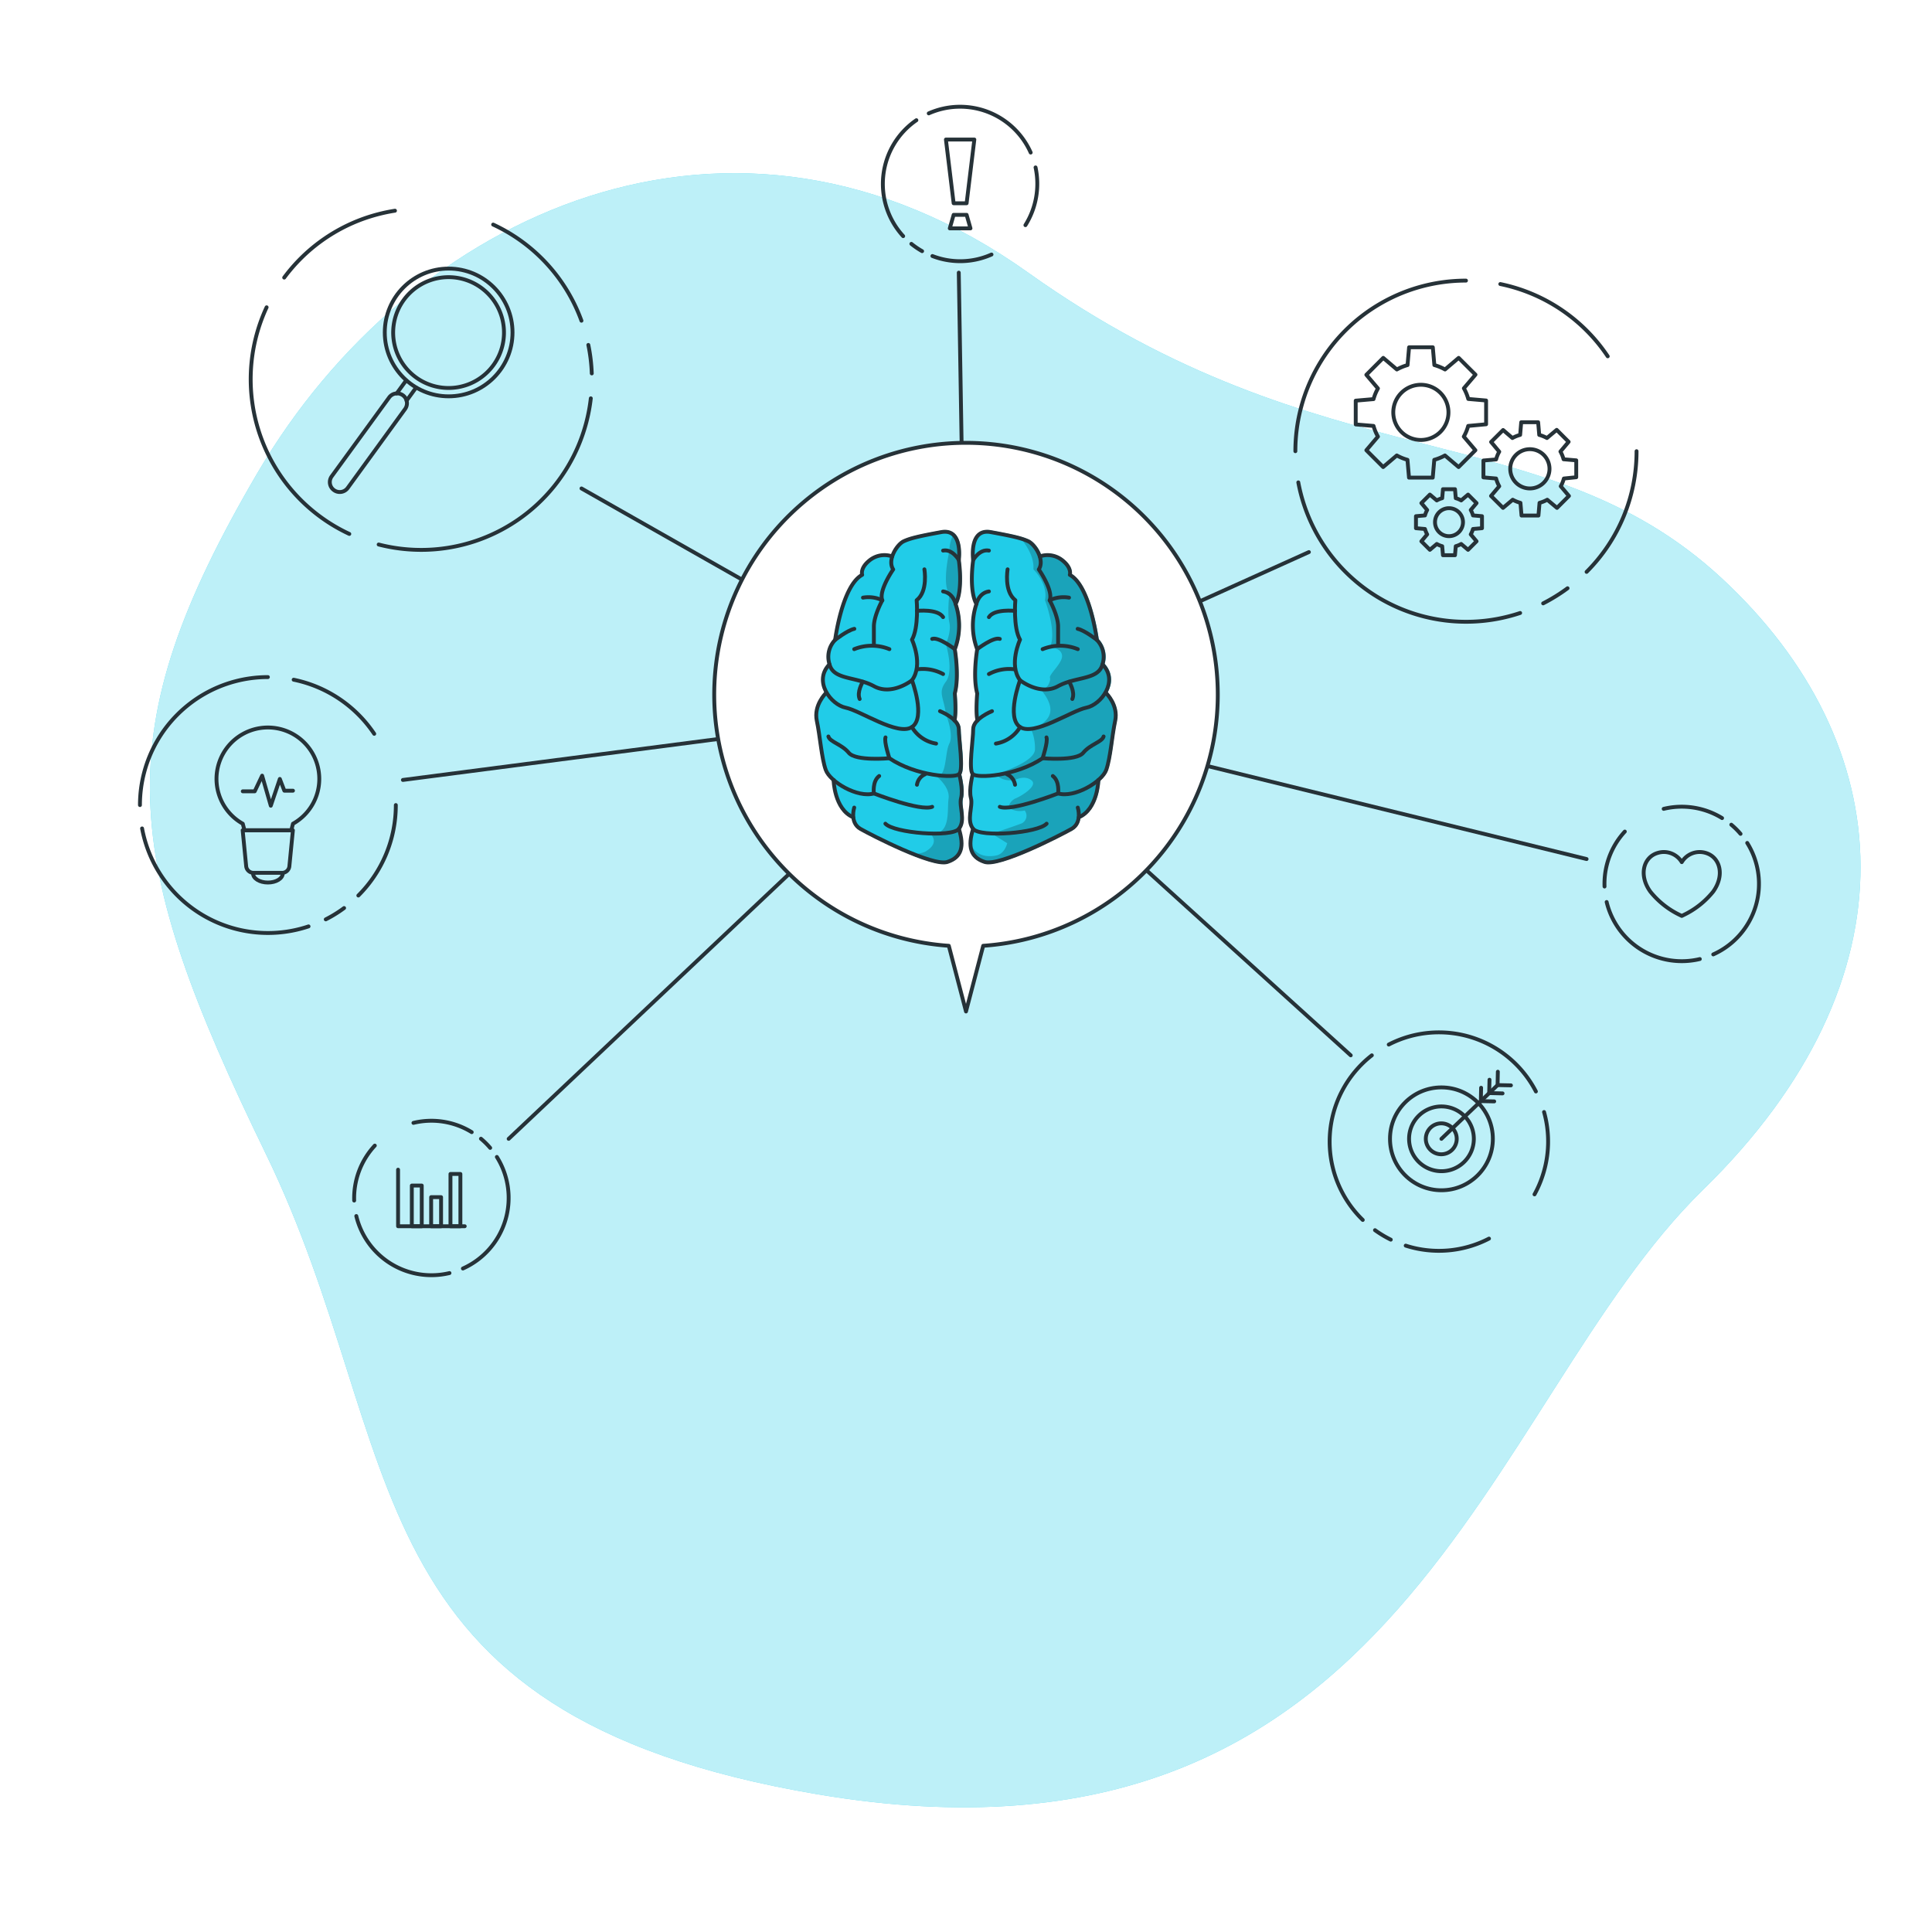 <svg class="animated" id="freepik_stories-mind-map" xmlns="http://www.w3.org/2000/svg" xmlns:xlink="http://www.w3.org/1999/xlink" viewBox="0 0 500 500" version="1.1" xmlns:svgjs="http://svgjs.com/svgjs"><style>svg#freepik_stories-mind-map:not(.animated) .animable {opacity: 0;}svg#freepik_stories-mind-map.animated #freepik--background-simple--inject-65 {animation: 6s Infinite  linear shake;animation-delay: 0s;}svg#freepik_stories-mind-map.animated #freepik--mind-map--inject-65 {animation: 6s Infinite  linear floating;animation-delay: 0s;}            @keyframes shake {                10%, 90% {                    transform: translate3d(-1px, 0, 0);                  }                  20%, 80% {                    transform: translate3d(2px, 0, 0);                  }                  30%, 50%, 70% {                    transform: translate3d(-4px, 0, 0);                  }                  40%, 60% {                    transform: translate3d(4px, 0, 0);                  }            }                    @keyframes floating {                0% {                    opacity: 1;                    transform: translateY(0px);                }                50% {                    transform: translateY(-10px);                }                100% {                    opacity: 1;                    transform: translateY(0px);                }            }        .animator-hidden { display: none; }</style><g id="freepik--background-simple--inject-65" class="animable" style="transform-origin: 260.15px 250.609px;"><g id="elnoyqac5t0z"><path d="M67.93,167.09s-27.88,72,11.3,144.5S199.11,422.39,263.7,455.14s131.66,16.8,163.53-36.84-11.84-91.93-11.9-168.42,11.45-96.74-30-161.36-143.06-78.93-219.9-31S67.93,167.09,67.93,167.09Z" style="fill: rgb(255, 255, 255); opacity: 0.7; transform-origin: 248.588px 250.609px;" class="animable" id="elifbhz03mu2h"></path></g><path d="M211.58,464.36C88.8,443.6,106.34,375.86,68.8,298.62S27.19,189.77,66.62,122.41s123-106.35,199.54-51.8,133.29,36.3,179.37,79S497,253,440.65,308,363,490,211.58,464.36Z" style="fill: #21CCE8; transform-origin: 260.15px 256.28px;" id="ellxskhasg0v" class="animable"></path><g id="elx33cffndq79"><path d="M211.58,464.36C88.8,443.6,106.34,375.86,68.8,298.62S27.19,189.77,66.62,122.41s123-106.35,199.54-51.8,133.29,36.3,179.37,79S497,253,440.65,308,363,490,211.58,464.36Z" style="fill: rgb(255, 255, 255); opacity: 0.7; transform-origin: 260.15px 256.28px;" class="animable" id="elrsilqjwpysn"></path></g></g><g id="freepik--Character--inject-65" class="animable animator-active animator-hidden" style="transform-origin: 250.025px 366.001px;"><path d="M315.61,464.2s-21.94-4.83-26.1-15.89,3.82-39.21,5.55-66.94H204.94c1.73,27.73,9.71,55.87,5.55,66.94s-26.1,15.89-26.1,15.89,45.64,21.31,62.07,21.57C264.57,486.06,315.61,464.2,315.61,464.2Z" style="fill: rgb(255, 255, 255); transform-origin: 250px 433.571px;" id="elg2rnt0qwzg" class="animable"></path><g id="eld1xwa4rt07e"><path d="M193.2,461.48c3.47.91,7.6,1.91,11.66,2.72,6.53,1.31,12.88,2.1,16,1.2a6.84,6.84,0,0,0,2.36-1.2c5.32-4.11,4.26-15.23,4.26-15.23,41.34-3.07,58.94-40.07,59.48-41.22-4.27,16.29-14.44,43-11.58,53.71A5.28,5.28,0,0,0,277,464.2c2.14,1.85,5.76,1.34,9.43,0a59.62,59.62,0,0,0,12.13-6.59c-4.06-2.39-7.63-5.48-9.07-9.31-4.16-11.06,3.82-39.2,5.55-66.93H204.94c1.73,27.73,9.71,55.87,5.55,66.93C208.09,454.67,199.8,459,193.2,461.48Z" style="fill: #21CCE8; opacity: 0.4; transform-origin: 245.88px 423.578px;" class="animable" id="elfhw7blb7h7b"></path></g><path d="M315.61,464.2s-21.94-4.83-26.1-15.89,3.82-39.21,5.55-66.94H204.94c1.73,27.73,9.71,55.87,5.55,66.94s-26.1,15.89-26.1,15.89" style="fill: none; stroke: rgb(38, 50, 56); stroke-miterlimit: 10; transform-origin: 250px 422.785px;" id="ell8pwr9pqux" class="animable"></path><path d="M291.49,398.23S268.57,427,262.27,431c-8.27,5.29-26.19,5-30.39.53S207.53,401.9,207.71,396C208.05,385.24,291.49,398.23,291.49,398.23Z" style="fill: rgb(38, 50, 56); transform-origin: 249.599px 413.33px;" id="elybsnuj94me8" class="animable"></path><path d="M199.48,341.1s-7-9.79-10.69-10.58c-2.2-.47-6.94,2.6-7.28,5.29s3.12,17.59,2.08,20.71,4.57,11.87,8.65,16.59,5.2,7.48,8,3.67" style="fill: rgb(255, 255, 255); transform-origin: 190.863px 354.522px;" id="elr9xk8u92zsd" class="animable"></path><g style="clip-path: url(&quot;#freepik--clip-path--inject-65&quot;); transform-origin: 190.871px 355.679px;" id="el3xw7n74ilgd" class="animable"><g id="el2g1b8tsfjel"><path d="M183.59,356.52c-1,3.12,4.58,11.87,8.65,16.58s5.2,7.49,8,3.68c-3,1.13-5.32-5.12-3.94-6.33s.33-16.24-1.63-18.57-4.26-18-7.73-19c-1.38-.42-3.34.7-5.19,2.2a3.19,3.19,0,0,0-.22.77C181.16,338.5,184.62,353.4,183.59,356.52Z" style="fill: #21CCE8; opacity: 0.4; transform-origin: 190.871px 355.679px;" class="animable" id="elbi85hcs65g"></path></g></g><path d="M199.48,341.1s-7-9.79-10.69-10.58c-2.2-.47-6.94,2.6-7.28,5.29s3.12,17.59,2.08,20.71,4.57,11.87,8.65,16.59,5.2,7.48,8,3.67" style="fill: none; stroke: rgb(38, 50, 56); stroke-linecap: round; stroke-linejoin: round; transform-origin: 190.863px 354.522px;" id="eludifl18l2l8" class="animable"></path><path d="M184.63,343.52s-1-4.45,1.21-5.6,5.12,12.95,6.94,14.27.52,4.68,0,6.59,1.56,2.42,1.73,3.81.35,3-.69,3.29-4.68-2.25-5.72-4.33-1.57-8.32-1.57-8.32" style="fill: none; stroke: rgb(38, 50, 56); stroke-linecap: round; stroke-linejoin: round; transform-origin: 189.522px 351.878px;" id="elyku0nmifm7e" class="animable"></path><path d="M191,348.67a2.08,2.08,0,0,0-2.93,2" style="fill: none; stroke: rgb(38, 50, 56); stroke-linecap: round; stroke-linejoin: round; transform-origin: 189.534px 349.579px;" id="el41gsgyd37ij" class="animable"></path><path d="M300.52,341.1s7-9.79,10.69-10.58c2.2-.47,6.94,2.6,7.28,5.29s-3.12,17.59-2.08,20.71-4.57,11.87-8.65,16.59-5.2,7.48-8,3.67" style="fill: rgb(255, 255, 255); transform-origin: 309.137px 354.522px;" id="elxm05wi9ofz" class="animable"></path><g style="clip-path: url(&quot;#freepik--clip-path-2--inject-65&quot;); transform-origin: 309.182px 355.659px;" id="elmlrvzd7lmkn" class="animable"><g id="elo01y6w4o1o"><path d="M299.8,376.78c2.76,3.8,3.88,1.05,8-3.68s9.69-13.46,8.65-16.58,2.43-18,2.09-20.71a3.13,3.13,0,0,0-.21-.75c-1.86-1.51-3.83-2.64-5.22-2.22-3.47,1-5.77,16.72-7.73,19s-3,17.36-1.64,18.57S302.78,377.85,299.8,376.78Z" style="fill: #21CCE8; opacity: 0.4; transform-origin: 309.182px 355.659px;" class="animable" id="eljxfqu5xgm5q"></path></g></g><path d="M300.52,341.1s7-9.79,10.69-10.58c2.2-.47,6.94,2.6,7.28,5.29s-3.12,17.59-2.08,20.71-4.57,11.87-8.65,16.59-5.2,7.48-8,3.67" style="fill: none; stroke: rgb(38, 50, 56); stroke-linecap: round; stroke-linejoin: round; transform-origin: 309.137px 354.522px;" id="ele7er11i079b" class="animable"></path><path d="M315.37,343.52s1-4.45-1.21-5.6-5.12,12.95-6.94,14.27-.52,4.68,0,6.59-1.56,2.42-1.73,3.81-.35,3,.69,3.29,4.68-2.25,5.72-4.33,1.57-8.32,1.57-8.32" style="fill: none; stroke: rgb(38, 50, 56); stroke-linecap: round; stroke-linejoin: round; transform-origin: 310.478px 351.878px;" id="el87yt7r7ghbg" class="animable"></path><path d="M309,348.67a2.08,2.08,0,0,1,2.93,2" style="fill: none; stroke: rgb(38, 50, 56); stroke-linecap: round; stroke-linejoin: round; transform-origin: 310.466px 349.579px;" id="elcp9vtci1kad" class="animable"></path><path d="M306.88,301.34c-1.23-15.29-11.21-47.43-56.72-47.63h-.32c-45.51.2-55.49,32.34-56.72,47.63s5.26,72.11,7.56,82.85c2.46,11.51,14.09,20,26.2,32.64,8.75,9.16,10.11,10.33,23,10.47h.32c12.85-.14,14.21-1.31,23-10.47,12.11-12.67,23.74-21.13,26.2-32.64C301.62,373.45,308.11,316.66,306.88,301.34Z" style="fill: rgb(255, 255, 255); transform-origin: 250px 340.505px;" id="elbe4o4x4txm" class="animable"></path><g style="clip-path: url(&quot;#freepik--clip-path-3--inject-65&quot;); transform-origin: 250.008px 346.885px;" id="elje0smck9p1" class="animable"><g id="elcvu2pcjxr7s"><path d="M250.08,371.22c-5.12,0-7.31-3.37-8.93-3.37a26.45,26.45,0,0,0-4.39.63s.5-4.93,3.42-6.93c0,0-8.74,4.49-9.68,6.93s0,12.89,0,12.89,3.88-7.65,4.78-6.85A17.85,17.85,0,0,0,246,378.57l-1,2.8,4.49,2s-1-4,.51-4.76,4,.83,4,.83,8.27-2,10.72-4.88c1.24-1.45,3.4,6.85,3.4,6.85s1.16-10.47,0-14-7.5-5.78-7.5-5.78,3.9,4.16,2.62,6.93c0,0-1.86-1.06-5.45-.37C257.53,368.16,253.35,371.22,250.08,371.22Z" style="fill: #21CCE8; opacity: 0.4; transform-origin: 249.359px 372.46px;" class="animable" id="ell168n0uda5a"></path></g><g id="elir6wexqi38"><path d="M267.41,389.83s1.26-1.93-12-4.07L250,387.38l-5.44-1.62s-11.35,1.6-13,4.07a91.89,91.89,0,0,0,15.3-.17L250,390.8l3.14-1.14S265.22,390.14,267.41,389.83Z" style="fill: #21CCE8; opacity: 0.4; transform-origin: 249.501px 388.28px;" class="animable" id="elxvd8d6m0hic"></path></g><g id="el4skuv0r6qh9"><path d="M264.72,394.61s-1.18,3.75-4.56,5-16.73,2.08-19.77,0a23.53,23.53,0,0,1-5.11-5,35.68,35.68,0,0,0,14.72.69C258.5,394,260,397.27,264.72,394.61Z" style="fill: #21CCE8; opacity: 0.4; transform-origin: 250px 397.744px;" class="animable" id="el7c5mzligxra"></path></g><g id="elgz367wy21gk"><path d="M275.42,326.71c-.62-1.5-11.3-1-12.27,0s-6.28,7.72-7.55,12.49a55.85,55.85,0,0,0-1.43,14.62c.22,2.65,4.85-2.46,6.76-5.31s.6-7.1,1.34-9.31,5.17,3.09,5.17,3.09-3.87-5.3-2.68-7.9S275.42,326.71,275.42,326.71Z" style="fill: #21CCE8; opacity: 0.4; transform-origin: 264.779px 340.161px;" class="animable" id="elnspod8qou7"></path></g><g id="elusjphu917dh"><path d="M242.38,336.65s-5.5-9.48-7.1-10.32-5.9-.95-6.94,0-2.52,4.38-.82,4.14S242.56,341.67,242.38,336.65Z" style="fill: #21CCE8; opacity: 0.4; transform-origin: 234.564px 331.792px;" class="animable" id="elpm99bmzzuup"></path></g><g id="eli9zn8b35tug"><path d="M299.32,384.19c-1.64,7.68-7.36,14-14.58,21.12,2-8.51,2.71-19.36,2.72-28.1,0-14.22,6.56-22.89,8.88-28.42s-4.28-8.63-4.28-8.63-6-7.32-4.28-8.37,4.73-9.36,4.73-9.36l3.83-.18c-2.22-4.46-5.09-13.34-3.83-17.13s-2.3-16.66-2.3-16.66l16,7.72a50.75,50.75,0,0,1,.68,5.16C308.11,316.66,301.62,373.45,299.32,384.19Z" style="fill: #21CCE8; opacity: 0.4; transform-origin: 295.891px 346.885px;" class="animable" id="eli7ccgggc5nk"></path></g><g id="elu76g9ruh2a"><path d="M215.26,405.31c-7.22-7.12-12.94-13.44-14.58-21.12-2.3-10.74-8.79-67.53-7.55-82.85a50.75,50.75,0,0,1,.68-5.16l16-7.72s-3.56,12.86-2.3,16.66-1.61,12.67-3.83,17.13l3.83.18s3,8.32,4.73,9.36-4.28,8.37-4.28,8.37-6.61,3.08-4.28,8.63,8.84,14.2,8.88,28.42C212.55,386,213.22,396.8,215.26,405.31Z" style="fill: #21CCE8; opacity: 0.4; transform-origin: 204.117px 346.885px;" class="animable" id="elqfkt23qiyld"></path></g></g><path d="M306.88,301.34c-1.23-15.29-11.21-47.43-56.72-47.63h-.32c-45.51.2-55.49,32.34-56.72,47.63s5.26,72.11,7.56,82.85c2.46,11.51,14.09,20,26.2,32.64,8.75,9.16,10.11,10.33,23,10.47h.32c12.85-.14,14.21-1.31,23-10.47,12.11-12.67,23.74-21.13,26.2-32.64C301.62,373.45,308.11,316.66,306.88,301.34Z" style="fill: none; stroke: rgb(38, 50, 56); stroke-linecap: round; stroke-linejoin: round; transform-origin: 250px 340.505px;" id="eleqqiucge5b9" class="animable"></path><path d="M263.48,323.21a5.25,5.25,0,0,1,4.19-3.82c5.32-1.06,12.57-2.64,19.1-.66,9.15,2.78,8.81,8,8.81,8a9.22,9.22,0,0,0-8.81-4.4c-6.1.58-23.62,2.32-23.62,2.32Z" style="fill: rgb(38, 50, 56); transform-origin: 279.366px 322.257px;" id="elgpfyax8s4es" class="animable"></path><path d="M286.81,339.91s-3.16,4.51-10.95,4.44-10.15-4.47-10.15-4.47l3.34,1.17a18.38,18.38,0,0,0,14.56-.45Z" style="fill: rgb(38, 50, 56); transform-origin: 276.26px 342.115px;" id="elf81q6pvqep" class="animable"></path><path d="M267.43,336.14s3.81-4.1,7-4.23" style="fill: none; stroke: rgb(38, 50, 56); stroke-linecap: round; stroke-linejoin: round; transform-origin: 270.93px 334.025px;" id="eluya2q9om8jn" class="animable"></path><path d="M255,341.1c-2.25,6.24,0,20.45,0,20.45" style="fill: none; stroke: rgb(38, 50, 56); stroke-linecap: round; stroke-linejoin: round; transform-origin: 254.5px 351.325px;" id="el2003731ax6w" class="animable"></path><path d="M268.09,339.11s8.31,3.46,15.24,0" style="fill: none; stroke: rgb(38, 50, 56); stroke-linecap: round; stroke-linejoin: round; transform-origin: 275.71px 339.879px;" id="elptni6gghk6i" class="animable"></path><path d="M261.32,330.52s2.7-4.62,5-5" style="fill: none; stroke: rgb(38, 50, 56); stroke-linecap: round; stroke-linejoin: round; transform-origin: 263.82px 328.02px;" id="elyfgufbwidr" class="animable"></path><path d="M236.52,323.21a5.25,5.25,0,0,0-4.19-3.82c-5.32-1.06-12.57-2.64-19.1-.66-9.15,2.78-8.81,8-8.81,8a9.22,9.22,0,0,1,8.81-4.4c6.1.58,23.62,2.32,23.62,2.32Z" style="fill: rgb(38, 50, 56); transform-origin: 220.634px 322.257px;" id="ellnm1jvmfq2s" class="animable"></path><path d="M214.19,339.91s3.16,4.51,10.95,4.44,10.15-4.47,10.15-4.47L232,341.05a18.38,18.38,0,0,1-14.56-.45Z" style="fill: rgb(38, 50, 56); transform-origin: 224.74px 342.115px;" id="elbqvlzcfpyzk" class="animable"></path><path d="M233.57,336.14s-3.81-4.1-7-4.23" style="fill: none; stroke: rgb(38, 50, 56); stroke-linecap: round; stroke-linejoin: round; transform-origin: 230.07px 334.025px;" id="elh6g8y1lv4gw" class="animable"></path><path d="M232.91,339.11s-8.31,3.46-15.24,0" style="fill: none; stroke: rgb(38, 50, 56); stroke-linecap: round; stroke-linejoin: round; transform-origin: 225.29px 339.879px;" id="el34jjk1lx7dc" class="animable"></path><path d="M233.69,325.5c7.41,1.21,11.31,15.6,11.31,15.6,2.25,6.24,0,20.45,0,20.45" style="fill: none; stroke: rgb(38, 50, 56); stroke-linecap: round; stroke-linejoin: round; transform-origin: 239.845px 343.525px;" id="elgvib87xp126" class="animable"></path><path d="M243.13,368.62a10,10,0,0,0,7,2.6,9.36,9.36,0,0,0,6.79-2.6" style="fill: none; stroke: rgb(38, 50, 56); stroke-linecap: round; stroke-linejoin: round; transform-origin: 250.025px 369.923px;" id="el3vpcwgq39c5" class="animable"></path><path d="M253.61,376.17a14.6,14.6,0,0,1,3.14-2.84c1.58-.94,2.64.79,2.64.79s-2,1.91-3.57,1.6Z" style="fill: rgb(38, 50, 56); transform-origin: 256.5px 374.61px;" id="elgv3u1gw1ros" class="animable"></path><path d="M246.39,376.17a14.6,14.6,0,0,0-3.14-2.84c-1.58-.94-2.64.79-2.64.79s2,1.91,3.57,1.6Z" style="fill: rgb(38, 50, 56); transform-origin: 243.5px 374.61px;" id="el20ta8gfha5n" class="animable"></path><path d="M240.18,375.74s-4.71-1.36-4.88-3.62a4.59,4.59,0,0,1,1.46-3.64" style="fill: none; stroke: rgb(38, 50, 56); stroke-linecap: round; stroke-linejoin: round; transform-origin: 237.736px 372.11px;" id="elo00r06ux7q" class="animable"></path><path d="M259.82,375.74s4.71-1.36,4.88-3.62a4.59,4.59,0,0,0-1.46-3.64" style="fill: none; stroke: rgb(38, 50, 56); stroke-linecap: round; stroke-linejoin: round; transform-origin: 262.264px 372.11px;" id="el1cx7g2yl6rq" class="animable"></path><path d="M269.5,391.16s-.95-2.1-2.09-1.33-13.7-.53-14.27-.17c-.28.18-3.14,1.14-3.14,1.14s-2.86-1-3.14-1.14c-.57-.36-13.13.93-14.27.17s-2.09,1.33-2.09,1.33" style="fill: none; stroke: rgb(38, 50, 56); stroke-linecap: round; stroke-linejoin: round; transform-origin: 250px 390.378px;" id="el0id7ru3f653k" class="animable"></path><path d="M266.19,393.22s-2.31,2.78-4.86,2.78-5.33-.7-11.33-.7-8.79.7-11.33.7-4.86-2.78-4.86-2.78" style="fill: none; stroke: rgb(38, 50, 56); stroke-linecap: round; stroke-linejoin: round; transform-origin: 250px 394.61px;" id="elnrxkv9s8bf" class="animable"></path><path d="M266.19,387.84s-8.55-2-10.75-2.08L250,387.38l-5.44-1.62c-2.2.12-10.75,2.08-10.75,2.08" style="fill: none; stroke: rgb(38, 50, 56); stroke-linecap: round; stroke-linejoin: round; transform-origin: 250px 386.8px;" id="elu2mflmb1lv" class="animable"></path><path d="M305.36,267.12c-9.61-11.94-35.15-21.3-59.47-17.66,0,0,6.86-2.61,10.68-2.61,0,0-18.31-.62-24,4.86l5.7-5.48s-19.74,5.51-24,13l4.24-7.44S215.6,253,211.85,255h0c-7.57,3.25-13.75,7.51-17.49,12.17-9.61,11.94-5.13,38-5.13,38-1.56,29.49,7.8,51.73,7.8,51.73-.9-10.92,1.75-39.06,1.75-39.06s5-3,5-7.8,3-19.45,8.51-19.8S249,296.34,249,296.34l.83-.32.83.32s31.2-6.5,36.74-6.15,8.57,15,8.52,19.8,5,7.8,5,7.8,2.66,28.14,1.76,39.06c0,0,9.35-22.24,7.8-51.73C310.49,305.12,315,279.06,305.36,267.12Z" style="fill: rgb(38, 50, 56); transform-origin: 249.865px 301.565px;" id="elsn4rs1kyov" class="animable"></path><g id="elmlweg6wym7"><path d="M251,290s-9.76-13.55-2.43-26.2" style="fill: none; stroke: rgb(255, 255, 255); stroke-linecap: round; stroke-linejoin: round; opacity: 0.3; transform-origin: 248.421px 276.9px;" class="animable" id="ell5ytbmzv3mg"></path></g><g id="elny31hfl4uem"><path d="M243.43,290s-13.72-10.12-13.53-21.19" style="fill: none; stroke: rgb(255, 255, 255); stroke-linecap: round; stroke-linejoin: round; opacity: 0.3; transform-origin: 236.664px 279.405px;" class="animable" id="elcpz9xo01ftr"></path></g><g id="ell7vrpldtpi"><path d="M233.69,288.66s-18.63-4.71-20.75-13.84" style="fill: none; stroke: rgb(255, 255, 255); stroke-linecap: round; stroke-linejoin: round; opacity: 0.3; transform-origin: 223.315px 281.74px;" class="animable" id="el62itegy07fa"></path></g><g id="elqr0oko4peo8"><path d="M261.32,290s0-12.68,9.06-19.35" style="fill: none; stroke: rgb(255, 255, 255); stroke-linecap: round; stroke-linejoin: round; opacity: 0.3; transform-origin: 265.85px 280.325px;" class="animable" id="elmw9mf4kc51i"></path></g><g id="elun887isbdjr"><path d="M270.38,288.66a18.12,18.12,0,0,1,12.44-8.86" style="fill: none; stroke: rgb(255, 255, 255); stroke-linecap: round; stroke-linejoin: round; opacity: 0.3; transform-origin: 276.6px 284.23px;" class="animable" id="el0l9g6v7ybinb"></path></g></g><g id="freepik--mind-map--inject-65" class="animable" style="transform-origin: 245.719px 178.822px;"><path d="M384.6,109.8v-6.15l-4.61-.4a12.35,12.35,0,0,0-1.14-2.76l3-3.53-4.35-4.34-3.53,3a12.63,12.63,0,0,0-2.76-1.14l-.4-4.6h-6.14l-.4,4.6a12.63,12.63,0,0,0-2.76,1.14l-3.53-3L353.61,97l3,3.53a12.35,12.35,0,0,0-1.14,2.76l-4.61.4v6.15l4.61.39a12.16,12.16,0,0,0,1.14,2.76l-3,3.53,4.35,4.35,3.53-3a12.61,12.61,0,0,0,2.76,1.13l.4,4.61h6.14l.4-4.61a12.61,12.61,0,0,0,2.76-1.13l3.53,3,4.35-4.35-3-3.53a12.16,12.16,0,0,0,1.14-2.76Zm-16.88,4.06a7.14,7.14,0,1,1,7.14-7.14A7.14,7.14,0,0,1,367.72,113.86Z" style="fill: none; stroke: rgb(38, 50, 56); stroke-linecap: round; stroke-linejoin: round; transform-origin: 367.73px 106.745px;" id="elwzv5nar7rub" class="animable"></path><path d="M407.93,123.51v-4.37l-3.28-.28a8.44,8.44,0,0,0-.81-2l2.12-2.52-3.09-3.09-2.52,2.11a9.4,9.4,0,0,0-2-.81l-.28-3.27h-4.38l-.28,3.27a9.4,9.4,0,0,0-2,.81L389,111.29l-3.1,3.09L388,116.9a8.44,8.44,0,0,0-.81,2l-3.28.28v4.37l3.28.29a8.62,8.62,0,0,0,.81,2l-2.12,2.51,3.1,3.09,2.51-2.11a9.4,9.4,0,0,0,2,.81l.28,3.28h4.38l.28-3.28a9.4,9.4,0,0,0,2-.81l2.52,2.11,3.09-3.09-2.12-2.51a8.62,8.62,0,0,0,.81-2Zm-12,2.9a5.08,5.08,0,1,1,5.08-5.08A5.08,5.08,0,0,1,395.92,126.41Z" style="fill: none; stroke: rgb(38, 50, 56); stroke-linecap: round; stroke-linejoin: round; transform-origin: 395.92px 121.35px;" id="ela6vfkcda9w" class="animable"></path><path d="M383.54,136.7v-3.11l-2.33-.2a6.66,6.66,0,0,0-.58-1.4l1.5-1.79-2.2-2.2-1.78,1.51a6.36,6.36,0,0,0-1.4-.58l-.2-2.33h-3.11l-.2,2.33a6.17,6.17,0,0,0-1.4.58L370.05,128l-2.2,2.2,1.5,1.79a6.63,6.63,0,0,0-.57,1.4l-2.33.2v3.11l2.33.2a6.85,6.85,0,0,0,.57,1.4l-1.5,1.79,2.2,2.2,1.79-1.51a6.17,6.17,0,0,0,1.4.58l.2,2.33h3.11l.2-2.33a6.36,6.36,0,0,0,1.4-.58l1.78,1.51,2.2-2.2-1.5-1.79a6.88,6.88,0,0,0,.58-1.4ZM375,138.76a3.62,3.62,0,1,1,3.62-3.62A3.62,3.62,0,0,1,375,138.76Z" style="fill: none; stroke: rgb(38, 50, 56); stroke-linecap: round; stroke-linejoin: round; transform-origin: 374.995px 135.145px;" id="elc43qnnahzdq" class="animable"></path><path d="M335.24,116.77a44.14,44.14,0,0,1,44.15-44.15" style="fill: none; stroke: rgb(38, 50, 56); stroke-linecap: round; stroke-linejoin: round; transform-origin: 357.315px 94.695px;" id="ela5nkr7bxir" class="animable"></path><path d="M393.41,158.64A44.17,44.17,0,0,1,336,124.84" style="fill: none; stroke: rgb(38, 50, 56); stroke-linecap: round; stroke-linejoin: round; transform-origin: 364.705px 142.877px;" id="elodtd9nytm5" class="animable"></path><path d="M405.68,152.24a45.44,45.44,0,0,1-6.31,3.91" style="fill: none; stroke: rgb(38, 50, 56); stroke-linecap: round; stroke-linejoin: round; transform-origin: 402.525px 154.195px;" id="ell6rwgkuqlth" class="animable"></path><path d="M423.54,116.77A44.06,44.06,0,0,1,410.61,148" style="fill: none; stroke: rgb(38, 50, 56); stroke-linecap: round; stroke-linejoin: round; transform-origin: 417.075px 132.385px;" id="elrezpibeg0z" class="animable"></path><path d="M388.28,73.51a44.17,44.17,0,0,1,27.8,18.7" style="fill: none; stroke: rgb(38, 50, 56); stroke-linecap: round; stroke-linejoin: round; transform-origin: 402.18px 82.86px;" id="el3vbgwp7dk3z" class="animable"></path><line x1="107.66" y1="100.34" x2="105.22" y2="103.69" style="fill: none; stroke: rgb(38, 50, 56); stroke-linecap: round; stroke-linejoin: round; transform-origin: 106.44px 102.015px;" id="elpz9idmos51p" class="animable"></line><line x1="102.66" y1="101.82" x2="105.1" y2="98.47" style="fill: none; stroke: rgb(38, 50, 56); stroke-linecap: round; stroke-linejoin: round; transform-origin: 103.88px 100.145px;" id="elf033m791ih4" class="animable"></line><g id="elaslr5orz3ow"><circle cx="116.11" cy="86.04" r="16.53" style="fill: none; stroke: rgb(38, 50, 56); stroke-linecap: round; stroke-linejoin: round; transform-origin: 116.11px 86.04px; transform: rotate(-10.41deg);" class="animable" id="el4v7zfhhu0hh"></circle></g><path d="M86.41,126.83h0a2.54,2.54,0,0,1-.56-3.56l14.86-20.41a2.55,2.55,0,0,1,3.56-.56h0a2.54,2.54,0,0,1,.56,3.56L90,126.27A2.54,2.54,0,0,1,86.41,126.83Z" style="fill: none; stroke: rgb(38, 50, 56); stroke-linecap: round; stroke-linejoin: round; transform-origin: 95.34px 114.574px;" id="elh1eep5v8xj" class="animable"></path><path d="M127.7,94.49a14.34,14.34,0,1,1-3.15-20A14.34,14.34,0,0,1,127.7,94.49Z" style="fill: none; stroke: rgb(38, 50, 56); stroke-linecap: round; stroke-linejoin: round; transform-origin: 116.092px 86.07px;" id="elad4silabn1" class="animable"></path><path d="M90.4,138.18A44.15,44.15,0,0,1,69,79.53" style="fill: none; stroke: rgb(38, 50, 56); stroke-linecap: round; stroke-linejoin: round; transform-origin: 77.64px 108.855px;" id="elwizq1hjyrdr" class="animable"></path><path d="M152.9,103.09A44.18,44.18,0,0,1,98,140.92" style="fill: none; stroke: rgb(38, 50, 56); stroke-linecap: round; stroke-linejoin: round; transform-origin: 125.45px 122.701px;" id="el73g9q1vz2ml" class="animable"></path><path d="M152.26,89.27a44.3,44.3,0,0,1,.89,7.37" style="fill: none; stroke: rgb(38, 50, 56); stroke-linecap: round; stroke-linejoin: round; transform-origin: 152.705px 92.955px;" id="eluxnho32nwf" class="animable"></path><path d="M127.63,58.12A44,44,0,0,1,150.48,83" style="fill: none; stroke: rgb(38, 50, 56); stroke-linecap: round; stroke-linejoin: round; transform-origin: 139.055px 70.56px;" id="el3p0bm30lx0w" class="animable"></path><path d="M73.55,71.84A44.11,44.11,0,0,1,94.28,56.53a45.07,45.07,0,0,1,7.94-2" style="fill: none; stroke: rgb(38, 50, 56); stroke-linecap: round; stroke-linejoin: round; transform-origin: 87.885px 63.185px;" id="eliacis12lvg" class="animable"></path><path d="M36.22,208.35a33.11,33.11,0,0,1,33.11-33.12" style="fill: none; stroke: rgb(38, 50, 56); stroke-linecap: round; stroke-linejoin: round; transform-origin: 52.775px 191.79px;" id="ela6tmray2st" class="animable"></path><path d="M79.85,239.75A33.14,33.14,0,0,1,36.77,214.4" style="fill: none; stroke: rgb(38, 50, 56); stroke-linecap: round; stroke-linejoin: round; transform-origin: 58.31px 227.929px;" id="elmo7i5px45en" class="animable"></path><path d="M89.05,235a32.84,32.84,0,0,1-4.74,2.93" style="fill: none; stroke: rgb(38, 50, 56); stroke-linecap: round; stroke-linejoin: round; transform-origin: 86.68px 236.465px;" id="el69mhr8s7g64" class="animable"></path><path d="M102.44,208.35a33,33,0,0,1-9.7,23.41" style="fill: none; stroke: rgb(38, 50, 56); stroke-linecap: round; stroke-linejoin: round; transform-origin: 97.59px 220.055px;" id="eloocjjuhw4gk" class="animable"></path><path d="M76,175.91a33.13,33.13,0,0,1,20.85,14" style="fill: none; stroke: rgb(38, 50, 56); stroke-linecap: round; stroke-linejoin: round; transform-origin: 86.425px 182.91px;" id="elrczo8nhxie9" class="animable"></path><path d="M82.63,201.59a13.3,13.3,0,1,0-19.8,11.59l.44,1.7H75.39l.43-1.7A13.28,13.28,0,0,0,82.63,201.59Z" style="fill: none; stroke: rgb(38, 50, 56); stroke-linecap: round; stroke-linejoin: round; transform-origin: 69.33px 201.578px;" id="ele21hpf6v1n" class="animable"></path><path d="M73,225.89h-7.4a1.91,1.91,0,0,1-1.89-1.71l-.91-9.3h13l-.91,9.3A1.89,1.89,0,0,1,73,225.89Z" style="fill: none; stroke: rgb(38, 50, 56); stroke-linecap: round; stroke-linejoin: round; transform-origin: 69.3px 220.385px;" id="el5hdet716x03" class="animable"></path><path d="M73.17,226.06c0,1.29-1.72,2.34-3.84,2.34s-3.84-1.05-3.84-2.34" style="fill: none; stroke: rgb(38, 50, 56); stroke-linecap: round; stroke-linejoin: round; transform-origin: 69.33px 227.23px;" id="elmiygz8gpae" class="animable"></path><polyline points="62.83 204.79 65.92 204.79 67.84 200.74 70.08 208.52 72.42 201.59 73.59 204.63 75.82 204.63" style="fill: none; stroke: rgb(38, 50, 56); stroke-linecap: round; stroke-linejoin: round; transform-origin: 69.325px 204.63px;" id="el5nwds5kucpv" class="animable"></polyline><path d="M240.36,29.34a20,20,0,0,1,26.38,10.14" style="fill: none; stroke: rgb(38, 50, 56); stroke-linecap: round; stroke-linejoin: round; transform-origin: 253.55px 33.55px;" id="el28c04qm35po" class="animable"></path><path d="M233.74,61.11a20,20,0,0,1,3.42-30" style="fill: none; stroke: rgb(38, 50, 56); stroke-linecap: round; stroke-linejoin: round; transform-origin: 232.822px 46.11px;" id="elcltk9fh49ze" class="animable"></path><path d="M238.64,65a20.63,20.63,0,0,1-2.78-1.89" style="fill: none; stroke: rgb(38, 50, 56); stroke-linecap: round; stroke-linejoin: round; transform-origin: 237.25px 64.055px;" id="eltpnxgoh7qaf" class="animable"></path><path d="M256.6,65.87a19.91,19.91,0,0,1-15.29.39" style="fill: none; stroke: rgb(38, 50, 56); stroke-linecap: round; stroke-linejoin: round; transform-origin: 248.955px 66.734px;" id="el0k2z9geicvw6" class="animable"></path><path d="M268,43.33a20.16,20.16,0,0,1-2.62,14.94" style="fill: none; stroke: rgb(38, 50, 56); stroke-linecap: round; stroke-linejoin: round; transform-origin: 266.916px 50.8px;" id="elpy6q7irwqzf" class="animable"></path><polygon points="250.16 52.6 246.8 52.6 244.8 36.11 252.16 36.11 250.16 52.6" style="fill: none; stroke: rgb(38, 50, 56); stroke-linecap: round; stroke-linejoin: round; transform-origin: 248.48px 44.355px;" id="elerfckdvqen" class="animable"></polygon><polygon points="250.16 55.6 246.8 55.6 245.8 59.1 251.16 59.1 250.16 55.6" style="fill: none; stroke: rgb(38, 50, 56); stroke-linecap: round; stroke-linejoin: round; transform-origin: 248.48px 57.35px;" id="elb9e2ve541f7" class="animable"></polygon><path d="M439.91,248.2a20,20,0,0,1-24.11-14.76" style="fill: none; stroke: rgb(38, 50, 56); stroke-linecap: round; stroke-linejoin: round; transform-origin: 427.855px 241.096px;" id="el6jpgcuxytpg" class="animable"></path><path d="M452.18,218.15A20,20,0,0,1,443.39,247" style="fill: none; stroke: rgb(38, 50, 56); stroke-linecap: round; stroke-linejoin: round; transform-origin: 449.304px 232.575px;" id="elb0oy3frbz2i" class="animable"></path><path d="M448.06,213.43a19.81,19.81,0,0,1,2.39,2.37" style="fill: none; stroke: rgb(38, 50, 56); stroke-linecap: round; stroke-linejoin: round; transform-origin: 449.255px 214.615px;" id="elh2mb86k5aqd" class="animable"></path><path d="M430.56,209.33a19.93,19.93,0,0,1,15.11,2.39" style="fill: none; stroke: rgb(38, 50, 56); stroke-linecap: round; stroke-linejoin: round; transform-origin: 438.115px 210.246px;" id="ely68dmaqcy8" class="animable"></path><path d="M415.25,229.43a20,20,0,0,1,3-11.27,20.16,20.16,0,0,1,2.25-2.95" style="fill: none; stroke: rgb(38, 50, 56); stroke-linecap: round; stroke-linejoin: round; transform-origin: 417.869px 222.32px;" id="el8ps37dkh0x9" class="animable"></path><path d="M441.52,220.76a5.4,5.4,0,0,0-6.28,2.36,5.42,5.42,0,0,0-6.3-2.36c-3.63,1.12-4.89,5.75-1.83,10a22.07,22.07,0,0,0,7.55,6l.58.28.57-.28a22,22,0,0,0,7.55-6C446.42,226.51,445.15,221.88,441.52,220.76Z" style="fill: none; stroke: rgb(38, 50, 56); stroke-linecap: round; stroke-linejoin: round; transform-origin: 435.233px 228.77px;" id="el0mlfzj4lt2cs" class="animable"></path><path d="M359.41,270.33a28.25,28.25,0,0,1,38.08,12.14" style="fill: none; stroke: rgb(38, 50, 56); stroke-linecap: round; stroke-linejoin: round; transform-origin: 378.45px 274.822px;" id="eloniyua2wwmn" class="animable"></path><path d="M352.68,315.72a28.28,28.28,0,0,1,2.35-42.6" style="fill: none; stroke: rgb(38, 50, 56); stroke-linecap: round; stroke-linejoin: round; transform-origin: 349.571px 294.42px;" id="elc5w1vhkgpg7" class="animable"></path><path d="M359.93,320.82a29.2,29.2,0,0,1-4.08-2.45" style="fill: none; stroke: rgb(38, 50, 56); stroke-linecap: round; stroke-linejoin: round; transform-origin: 357.89px 319.595px;" id="ellqsj3vr8q4f" class="animable"></path><path d="M385.35,320.55a28.16,28.16,0,0,1-21.55,1.82" style="fill: none; stroke: rgb(38, 50, 56); stroke-linecap: round; stroke-linejoin: round; transform-origin: 374.575px 322.131px;" id="el3lv4ldch6aw" class="animable"></path><path d="M399.6,287.79a28.25,28.25,0,0,1-.38,16.5,27.67,27.67,0,0,1-2.09,4.81" style="fill: none; stroke: rgb(38, 50, 56); stroke-linecap: round; stroke-linejoin: round; transform-origin: 398.89px 298.445px;" id="elg1pd19xkit" class="animable"></path><circle cx="373.04" cy="294.73" r="13.31" style="fill: none; stroke: rgb(38, 50, 56); stroke-linecap: round; stroke-linejoin: round; transform-origin: 373.04px 294.73px;" id="elo317pvbcvza" class="animable"></circle><path d="M375.79,297.59a4,4,0,1,1,.12-5.61A4,4,0,0,1,375.79,297.59Z" style="fill: none; stroke: rgb(38, 50, 56); stroke-linecap: round; stroke-linejoin: round; transform-origin: 373px 294.724px;" id="elmwea526kaem" class="animable"></path><path d="M378.84,300.78a8.38,8.38,0,1,1,.26-11.85A8.38,8.38,0,0,1,378.84,300.78Z" style="fill: none; stroke: rgb(38, 50, 56); stroke-linecap: round; stroke-linejoin: round; transform-origin: 373.047px 294.725px;" id="elx49cjb9o5j" class="animable"></path><line x1="373.04" y1="294.73" x2="387.53" y2="280.86" style="fill: none; stroke: rgb(38, 50, 56); stroke-linecap: round; stroke-linejoin: round; transform-origin: 380.285px 287.795px;" id="el8iz5lwmgas2" class="animable"></line><polyline points="387.64 277.36 387.57 280.82 391.03 280.89" style="fill: none; stroke: rgb(38, 50, 56); stroke-linecap: round; stroke-linejoin: round; transform-origin: 389.3px 279.125px;" id="elitwldm6hyd" class="animable"></polyline><polyline points="385.48 279.43 385.4 282.89 388.86 282.97" style="fill: none; stroke: rgb(38, 50, 56); stroke-linecap: round; stroke-linejoin: round; transform-origin: 387.13px 281.2px;" id="el62j0jk0zzan" class="animable"></polyline><polyline points="383.31 281.51 383.24 284.97 386.7 285.04" style="fill: none; stroke: rgb(38, 50, 56); stroke-linecap: round; stroke-linejoin: round; transform-origin: 384.97px 283.275px;" id="elazemco8m1uo" class="animable"></polyline><path d="M116.32,329.47a20,20,0,0,1-24.11-14.76" style="fill: none; stroke: rgb(38, 50, 56); stroke-linecap: round; stroke-linejoin: round; transform-origin: 104.265px 322.366px;" id="elwc8i1laz50f" class="animable"></path><path d="M128.59,299.42a20,20,0,0,1-8.79,28.87" style="fill: none; stroke: rgb(38, 50, 56); stroke-linecap: round; stroke-linejoin: round; transform-origin: 125.719px 313.855px;" id="elbeskkuzc5yg" class="animable"></path><path d="M124.47,294.7a19.81,19.81,0,0,1,2.39,2.37" style="fill: none; stroke: rgb(38, 50, 56); stroke-linecap: round; stroke-linejoin: round; transform-origin: 125.665px 295.885px;" id="elm1qd1vu9jwm" class="animable"></path><path d="M107,290.6A19.92,19.92,0,0,1,122.08,293" style="fill: none; stroke: rgb(38, 50, 56); stroke-linecap: round; stroke-linejoin: round; transform-origin: 114.54px 291.525px;" id="elae6jnlbxoso" class="animable"></path><path d="M91.66,310.7A20,20,0,0,1,97,296.48" style="fill: none; stroke: rgb(38, 50, 56); stroke-linecap: round; stroke-linejoin: round; transform-origin: 94.325px 303.59px;" id="elwlruz83po8" class="animable"></path><polyline points="103.02 302.71 103.02 317.35 120.27 317.35" style="fill: none; stroke: rgb(38, 50, 56); stroke-linecap: round; stroke-linejoin: round; transform-origin: 111.645px 310.03px;" id="el701kcdxy7mr" class="animable"></polyline><rect x="106.58" y="306.82" width="2.57" height="10.53" style="fill: none; stroke: rgb(38, 50, 56); stroke-linecap: round; stroke-linejoin: round; transform-origin: 107.865px 312.085px;" id="elimcabkguapa" class="animable"></rect><rect x="111.58" y="309.82" width="2.57" height="7.53" style="fill: none; stroke: rgb(38, 50, 56); stroke-linecap: round; stroke-linejoin: round; transform-origin: 112.865px 313.585px;" id="eli1lx6zekxx" class="animable"></rect><rect x="116.58" y="303.82" width="2.57" height="13.53" style="fill: none; stroke: rgb(38, 50, 56); stroke-linecap: round; stroke-linejoin: round; transform-origin: 117.865px 310.585px;" id="el6qbk8pod4lo" class="animable"></rect><polyline points="131.64 294.73 250 182.92 104.27 201.85" style="fill: none; stroke: rgb(38, 50, 56); stroke-linecap: round; stroke-linejoin: round; transform-origin: 177.135px 238.825px;" id="elfw377ncg2en" class="animable"></polyline><polyline points="150.49 126.41 250 182.92 248.13 70.56" style="fill: none; stroke: rgb(38, 50, 56); stroke-linecap: round; stroke-linejoin: round; transform-origin: 200.245px 126.74px;" id="el4sytxg87ixc" class="animable"></polyline><polyline points="338.74 142.88 250 182.92 410.61 222.32" style="fill: none; stroke: rgb(38, 50, 56); stroke-linecap: round; stroke-linejoin: round; transform-origin: 330.305px 182.6px;" id="elpsfgw1zidhg" class="animable"></polyline><line x1="250" y1="182.92" x2="349.57" y2="273.12" style="fill: none; stroke: rgb(38, 50, 56); stroke-linecap: round; stroke-linejoin: round; transform-origin: 299.785px 228.02px;" id="eldggawambzvd" class="animable"></line><path d="M315.16,179.77a65.16,65.16,0,1,0-69.61,65l4.45,17,4.45-17A65.15,65.15,0,0,0,315.16,179.77Z" style="fill: rgb(255, 255, 255); transform-origin: 250px 188.186px;" id="elddp79atdfyl" class="animable"></path><g style="clip-path: url(&quot;#freepik--clip-path-4--inject-65&quot;); transform-origin: 250px 188.186px;" id="eluuljd4w24q9" class="animable"><g id="eljdegmep0r18"><path d="M315.16,179.77a65.16,65.16,0,1,0-69.61,65l4.45,17,4.45-17A65.15,65.15,0,0,0,315.16,179.77Z" style="fill: #21CCE8; opacity: 0; transform-origin: 250px 188.186px;" class="animable" id="el518q4q86zcx"></path></g></g><path d="M315.16,179.77a65.16,65.16,0,1,0-69.61,65l4.45,17,4.45-17A65.15,65.15,0,0,0,315.16,179.77Z" style="fill: none; stroke: rgb(38, 50, 56); stroke-linecap: round; stroke-linejoin: round; transform-origin: 250px 188.186px;" id="ele5c8yjhijbg" class="animable"></path><path d="M289,186.61c-.34,1.59-.6,3.44-.86,5.23a44.58,44.58,0,0,1-1.47,7.51,7.21,7.21,0,0,1-2,2.67c0,1.12-.54,7.66-5.12,9.75a4,4,0,0,1-2,3.09c-.17.1-16.08,8.73-21.74,8.73a3.68,3.68,0,0,1-1.06-.14c-2.72-.9-4-2.59-3.9-5.33a13.43,13.43,0,0,1,.65-3.53c-1.08-1.49-.84-3.39-.62-5.07a7.7,7.7,0,0,0,.07-2.89c-.54-2.06.23-5.4.44-6.22-.68-1.06-.48-4.08-.11-8.18.13-1.4.25-2.73.25-3.54a3.58,3.58,0,0,1,1.09-2.37,31.38,31.38,0,0,1,0-6.86c-1.13-4.27-.17-10.48,0-11.41a17.7,17.7,0,0,1-.22-11.73c-1.87-3.64-.91-10.65-.8-11.4-.08-.58-.57-4.82,1.44-6.76a3.87,3.87,0,0,1,3.56-.86c3.47.64,5.65,1.08,7.23,1.51a16.24,16.24,0,0,1,2.6.92,7.19,7.19,0,0,1,3,3.81,6.46,6.46,0,0,1,5.69,1.07c2.25,1.74,2.34,3.33,2.26,4,4.9,3,6.75,15.32,7,16.84a6.66,6.66,0,0,1,1.51,6.36,5.91,5.91,0,0,1,1.39,5.92,7.07,7.07,0,0,1-.61,1.42,0,0,0,0,0,0,0C286.7,179.28,289.87,182.43,289,186.61Z" style="fill: #21CCE8; transform-origin: 269.921px 180.382px;" id="eltmt4u2lpiy" class="animable"></path><g id="elakt1u10ckqp"><path d="M289,186.61c-.34,1.59-.6,3.44-.86,5.23a44.58,44.58,0,0,1-1.47,7.51,7.21,7.21,0,0,1-2,2.67c0,1.12-.54,7.66-5.12,9.75a4,4,0,0,1-2,3.09c-.17.1-16.08,8.73-21.74,8.73a3.68,3.68,0,0,1-1.06-.14c-2.72-.9-4-2.59-3.9-5.33a1.1,1.1,0,0,1,.47.56c1.44,2.88,4.17,3.18,6.47,2.73s2.87-3.19,2.87-3.19l-4-2.48s4.54-1.45,7.35-2.5a2.21,2.21,0,0,0,1.18-3.49,5.3,5.3,0,0,1-4.24-.78,3.41,3.41,0,0,1,1.75-2.29c1.35-.5,6.07-3.28,4.25-4.73s-4.25-.1-4.25-.1c-3.65.58-4.95-1.52-4.95-1.52s10.25-3,10.1-6.51a12.4,12.4,0,0,0-1-5.13s4.11-1.18,4.88-4.06-2.49-6.29-2.49-6.29c1.66.42,2.75-2,2.49-2.94s3.29-3.78,3.13-5.75-3.13-2.21-3.13-2.21c1.85-3.88-1.29-12.09-1.29-12.09.87-4.31-3-8-3-8,.25-3.25-1.82-6.38-3.69-8.52a16.24,16.24,0,0,1,2.6.92,7.19,7.19,0,0,1,3,3.81,6.46,6.46,0,0,1,5.69,1.07c2.25,1.74,2.34,3.33,2.26,4,4.9,3,6.75,15.32,7,16.84a6.66,6.66,0,0,1,1.51,6.36,5.91,5.91,0,0,1,1.39,5.92,7.07,7.07,0,0,1-.61,1.42,0,0,0,0,0,0,0C286.7,179.28,289.87,182.43,289,186.61Z" style="opacity: 0.2; transform-origin: 269.998px 181.21px;" class="animable" id="elkgxl3x5fncc"></path></g><path d="M248.55,214.59c1.5,4.9.49,7.63-3.25,8.86a3.68,3.68,0,0,1-1.06.14c-2.15,0-5.78-1.25-9.47-2.8-6-2.53-12.17-5.87-12.27-5.93a4,4,0,0,1-2-3.09c-4.58-2.09-5.08-8.63-5.12-9.75a7.21,7.21,0,0,1-2-2.67,44.58,44.58,0,0,1-1.47-7.51c-.26-1.79-.52-3.64-.86-5.23-.88-4.18,2.29-7.33,2.43-7.46a0,0,0,0,0,0,0,7.07,7.07,0,0,1-.61-1.42,5.91,5.91,0,0,1,1.39-5.92,6.66,6.66,0,0,1,1.51-6.36c.21-1.52,2.06-13.82,7-16.84-.08-.66,0-2.25,2.26-4a6.46,6.46,0,0,1,5.69-1.07,7.19,7.19,0,0,1,3-3.81c1.75-.81,3.95-1.35,9.83-2.43a4,4,0,0,1,3.37.69l.19.17c2,1.94,1.52,6.18,1.44,6.76.11.75,1.07,7.76-.8,11.4a17.7,17.7,0,0,1-.22,11.73c.15.93,1.11,7.14,0,11.41a31.38,31.38,0,0,1,0,6.86,3.58,3.58,0,0,1,1.09,2.37c0,.81.12,2.14.24,3.54.38,4.1.58,7.12-.1,8.18.21.82,1,4.16.44,6.22a7.7,7.7,0,0,0,.07,2.89C249.39,211.2,249.63,213.1,248.55,214.59Z" style="fill: #21CCE8; transform-origin: 230.146px 180.387px;" id="elhdup046ck08" class="animable"></path><g id="elfim6f30ajfe"><path d="M248.55,214.59c1.5,4.9.49,7.63-3.25,8.86a3.68,3.68,0,0,1-1.06.14c-2.15,0-5.78-1.25-9.47-2.8a7.6,7.6,0,0,0,4.62-.34c4.23-2.43,1.3-4.71,1.3-4.71,5.53.55,4.36-6,4.8-9.06s-3.23-5.85-3.23-5.85c2.86.44,2.19-6,3.43-8.39s-.91-7.65-.91-7.65c-.46-4.18-2.15-5.51,0-8.35s0-9.79,0-9.79,1.48-3.1.91-5.58,0-7.34,0-7.34c-2-2.58,0-11.07,0-11.07a9.94,9.94,0,0,1,1.2-4.67l.19.17c2,1.94,1.52,6.18,1.44,6.76.11.75,1.07,7.76-.8,11.4a17.7,17.7,0,0,1-.22,11.73c.15.93,1.11,7.14,0,11.41a31.38,31.38,0,0,1,0,6.86,3.58,3.58,0,0,1,1.09,2.37c0,.81.12,2.14.24,3.54.38,4.1.58,7.12-.1,8.18.21.82,1,4.16.44,6.22a7.7,7.7,0,0,0,.07,2.89C249.39,211.2,249.63,213.1,248.55,214.59Z" style="opacity: 0.2; transform-origin: 242.071px 180.79px;" class="animable" id="el2fk2igg6g7p"></path></g><path d="M260.77,147.34s-1,5.67,2,8c0,0-.61,7,1.21,10.21,0,0-3,6.46,0,10.5,0,0-3.63,9.68,0,12.1s13.31-4.23,17.15-5,8.47-6.86,4.21-11.21" style="fill: none; stroke: rgb(38, 50, 56); stroke-linecap: round; stroke-linejoin: round; transform-origin: 273.825px 168.009px;" id="ellodjerq5z1k" class="animable"></path><path d="M273.84,167s0-2,0-4.85-2.18-6.78-2.18-6.78c1-2.54-2.82-8-2.82-8,1.61-2.49-1-6.47-2.69-7.27s-4-1.34-9.74-2.39-4.55,7.24-4.55,7.24-1.18,7.73.84,11.36a17.41,17.41,0,0,0,.2,11.73s-1.21,6.92,0,11.42c0,0-.44,5.06.08,7" style="fill: none; stroke: rgb(38, 50, 56); stroke-linecap: round; stroke-linejoin: round; transform-origin: 262.679px 162.039px;" id="elzqosspvyb" class="animable"></path><path d="M269.83,168a12.17,12.17,0,0,1,9.1,0" style="fill: none; stroke: rgb(38, 50, 56); stroke-linecap: round; stroke-linejoin: round; transform-origin: 274.38px 167.559px;" id="elpon857igiwk" class="animable"></path><path d="M256.73,184.05s-4.87,1.94-4.87,4.64-1.25,10.49-.11,11.64,11.21.54,18.08-4.1c0,0,8.69.81,10.51-1.41s4.89-2.79,5.27-4.22" style="fill: none; stroke: rgb(38, 50, 56); stroke-linecap: round; stroke-linejoin: round; transform-origin: 268.44px 192.441px;" id="elo7i3vnldok" class="animable"></path><path d="M286.3,179.43s3.17,3.08,2.31,7.1-1.21,9.58-2.31,12.7-8.27,7.35-12.46,6.11c0,0-12.06,4.72-15.09,3.46" style="fill: none; stroke: rgb(38, 50, 56); stroke-linecap: round; stroke-linejoin: round; transform-origin: 273.754px 194.222px;" id="el75yqi82p8ri" class="animable"></path><path d="M251.75,200.33s-1.07,4-.48,6.19-1.25,5.72.59,8,16.78,1.07,19-1.35" style="fill: none; stroke: rgb(38, 50, 56); stroke-linecap: round; stroke-linejoin: round; transform-origin: 260.939px 208.031px;" id="el5v5seibnq0u" class="animable"></path><path d="M278.93,209s1.25,3.89-1.62,5.52-18.74,9.78-22.48,8.55-4.4-4-3-8.55" style="fill: none; stroke: rgb(38, 50, 56); stroke-linecap: round; stroke-linejoin: round; transform-origin: 265.177px 216.098px;" id="elyxakzznzc87" class="animable"></path><path d="M284.27,201.85s-.16,7.58-5.07,9.66" style="fill: none; stroke: rgb(38, 50, 56); stroke-linecap: round; stroke-linejoin: round; transform-origin: 281.735px 206.68px;" id="eltkmflc65jdg" class="animable"></path><path d="M269.11,144a6.12,6.12,0,0,1,5.69.9c2.72,2.08,2.07,3.87,2.07,3.87,5.2,2.81,7,16.84,7,16.84a6.29,6.29,0,0,1,1.46,6.28c-1,4.13-6.84,3.14-11.52,5.7s-9.84-1.55-9.84-1.55" style="fill: none; stroke: rgb(38, 50, 56); stroke-linecap: round; stroke-linejoin: round; transform-origin: 274.8px 161.047px;" id="el9q55atvcp1" class="animable"></path><path d="M264,188.16a9,9,0,0,1-6.26,4.28" style="fill: none; stroke: rgb(38, 50, 56); stroke-linecap: round; stroke-linejoin: round; transform-origin: 260.87px 190.3px;" id="elswkaoxpzw2" class="animable"></path><path d="M262.69,173.23a11.07,11.07,0,0,0-6.76,1.21" style="fill: none; stroke: rgb(38, 50, 56); stroke-linecap: round; stroke-linejoin: round; transform-origin: 259.31px 173.782px;" id="el975bt0oqzah" class="animable"></path><path d="M252.9,168s4.24-3.25,5.85-2.65" style="fill: none; stroke: rgb(38, 50, 56); stroke-linecap: round; stroke-linejoin: round; transform-origin: 255.825px 166.638px;" id="elqyrqn54g6u" class="animable"></path><path d="M262.69,158.1s-5.35-.61-6.76,1.61" style="fill: none; stroke: rgb(38, 50, 56); stroke-linecap: round; stroke-linejoin: round; transform-origin: 259.31px 158.867px;" id="elf4w7lrj6eoi" class="animable"></path><path d="M252.7,156.28s.6-2.82,3.23-3.22" style="fill: none; stroke: rgb(38, 50, 56); stroke-linecap: round; stroke-linejoin: round; transform-origin: 254.315px 154.67px;" id="el844x0d5jxcj" class="animable"></path><path d="M251.86,144.92s1.65-2.9,4.07-2.43" style="fill: none; stroke: rgb(38, 50, 56); stroke-linecap: round; stroke-linejoin: round; transform-origin: 253.895px 143.679px;" id="el17t3pg3arr3" class="animable"></path><path d="M273.84,205.34s.45-3.14-1.37-4.51" style="fill: none; stroke: rgb(38, 50, 56); stroke-linecap: round; stroke-linejoin: round; transform-origin: 273.18px 203.085px;" id="elbtzfyarx5zm" class="animable"></path><path d="M269.83,196.23s1.43-4.33,1-5.39" style="fill: none; stroke: rgb(38, 50, 56); stroke-linecap: round; stroke-linejoin: round; transform-origin: 270.37px 193.535px;" id="elc5rvbcw52dt" class="animable"></path><path d="M260.61,200.39a3.56,3.56,0,0,1,2.08,2.7" style="fill: none; stroke: rgb(38, 50, 56); stroke-linecap: round; stroke-linejoin: round; transform-origin: 261.65px 201.74px;" id="elv822n06teor" class="animable"></path><path d="M276.7,176.44s1.62,2.64.82,4.46" style="fill: none; stroke: rgb(38, 50, 56); stroke-linecap: round; stroke-linejoin: round; transform-origin: 277.221px 178.67px;" id="elji9nizluvl" class="animable"></path><path d="M283.9,165.63s-3.16-2.49-5-2.89" style="fill: none; stroke: rgb(38, 50, 56); stroke-linecap: round; stroke-linejoin: round; transform-origin: 281.4px 164.185px;" id="el1hwc9aop7j1" class="animable"></path><path d="M271.66,155.35a8.42,8.42,0,0,1,5-.68" style="fill: none; stroke: rgb(38, 50, 56); stroke-linecap: round; stroke-linejoin: round; transform-origin: 274.16px 154.95px;" id="eldwff2fcy0q6" class="animable"></path><path d="M239.23,147.34s1,5.67-2,8c0,0,.61,7-1.21,10.21,0,0,3,6.46,0,10.5,0,0,3.63,9.68,0,12.1s-13.31-4.23-17.15-5-8.47-6.86-4.21-11.21" style="fill: none; stroke: rgb(38, 50, 56); stroke-linecap: round; stroke-linejoin: round; transform-origin: 226.175px 168.009px;" id="elm9yt1ss3ifs" class="animable"></path><path d="M226.16,167s0-2,0-4.85,2.18-6.78,2.18-6.78c-1-2.54,2.82-8,2.82-8-1.61-2.49,1-6.47,2.69-7.27s4-1.34,9.74-2.39,4.55,7.24,4.55,7.24,1.18,7.73-.84,11.36a17.41,17.41,0,0,1-.2,11.73s1.21,6.92,0,11.42c0,0,.44,5.06-.08,7" style="fill: none; stroke: rgb(38, 50, 56); stroke-linecap: round; stroke-linejoin: round; transform-origin: 237.321px 162.039px;" id="eljxs0a9j154" class="animable"></path><path d="M230.17,168a12.17,12.17,0,0,0-9.1,0" style="fill: none; stroke: rgb(38, 50, 56); stroke-linecap: round; stroke-linejoin: round; transform-origin: 225.62px 167.559px;" id="elmp5he75mxbe" class="animable"></path><path d="M243.27,184.05s4.87,1.94,4.87,4.64,1.25,10.49.1,11.64-11.2.54-18.07-4.1c0,0-8.69.81-10.51-1.41s-4.89-2.79-5.27-4.22" style="fill: none; stroke: rgb(38, 50, 56); stroke-linecap: round; stroke-linejoin: round; transform-origin: 231.558px 192.441px;" id="elek6oh4f5bk" class="animable"></path><path d="M213.7,179.43s-3.17,3.08-2.31,7.1,1.21,9.58,2.31,12.7,8.27,7.35,12.46,6.11c0,0,12.06,4.72,15.09,3.46" style="fill: none; stroke: rgb(38, 50, 56); stroke-linecap: round; stroke-linejoin: round; transform-origin: 226.246px 194.222px;" id="elxgqgtutplkj" class="animable"></path><path d="M248.24,200.33s1.08,4,.49,6.19,1.25,5.72-.59,8-16.78,1.07-19-1.35" style="fill: none; stroke: rgb(38, 50, 56); stroke-linecap: round; stroke-linejoin: round; transform-origin: 239.061px 208.031px;" id="el3oh8k6ufayz" class="animable"></path><path d="M221.07,209s-1.25,3.89,1.62,5.52,18.74,9.78,22.48,8.55,4.4-4,3-8.55" style="fill: none; stroke: rgb(38, 50, 56); stroke-linecap: round; stroke-linejoin: round; transform-origin: 234.823px 216.098px;" id="el9oc3b8v07e" class="animable"></path><path d="M215.73,201.85s.16,7.58,5.07,9.66" style="fill: none; stroke: rgb(38, 50, 56); stroke-linecap: round; stroke-linejoin: round; transform-origin: 218.265px 206.68px;" id="el8658ftpj73j" class="animable"></path><path d="M230.89,144a6.12,6.12,0,0,0-5.69.9c-2.72,2.08-2.07,3.87-2.07,3.87-5.2,2.81-7,16.84-7,16.84a6.29,6.29,0,0,0-1.46,6.28c1,4.13,6.84,3.14,11.52,5.7s9.84-1.55,9.84-1.55" style="fill: none; stroke: rgb(38, 50, 56); stroke-linecap: round; stroke-linejoin: round; transform-origin: 225.2px 161.047px;" id="elh19sfyfviq" class="animable"></path><path d="M236,188.16a9,9,0,0,0,6.26,4.28" style="fill: none; stroke: rgb(38, 50, 56); stroke-linecap: round; stroke-linejoin: round; transform-origin: 239.13px 190.3px;" id="elwkiwfwiy5ms" class="animable"></path><path d="M237.31,173.23a11.07,11.07,0,0,1,6.76,1.21" style="fill: none; stroke: rgb(38, 50, 56); stroke-linecap: round; stroke-linejoin: round; transform-origin: 240.69px 173.782px;" id="elxi8w3dhdeeo" class="animable"></path><path d="M247.1,168s-4.24-3.25-5.85-2.65" style="fill: none; stroke: rgb(38, 50, 56); stroke-linecap: round; stroke-linejoin: round; transform-origin: 244.175px 166.638px;" id="el6qz7zxp8eun" class="animable"></path><path d="M237.31,158.1s5.35-.61,6.76,1.61" style="fill: none; stroke: rgb(38, 50, 56); stroke-linecap: round; stroke-linejoin: round; transform-origin: 240.69px 158.867px;" id="elyuufvw5u08" class="animable"></path><path d="M247.3,156.28s-.6-2.82-3.23-3.22" style="fill: none; stroke: rgb(38, 50, 56); stroke-linecap: round; stroke-linejoin: round; transform-origin: 245.685px 154.67px;" id="elduy7obshnck" class="animable"></path><path d="M248.14,144.92s-1.65-2.9-4.07-2.43" style="fill: none; stroke: rgb(38, 50, 56); stroke-linecap: round; stroke-linejoin: round; transform-origin: 246.105px 143.679px;" id="el4k8stlp8rs" class="animable"></path><path d="M226.16,205.34s-.45-3.14,1.37-4.51" style="fill: none; stroke: rgb(38, 50, 56); stroke-linecap: round; stroke-linejoin: round; transform-origin: 226.82px 203.085px;" id="elrtt82ynnb9h" class="animable"></path><path d="M230.17,196.23s-1.43-4.33-1-5.39" style="fill: none; stroke: rgb(38, 50, 56); stroke-linecap: round; stroke-linejoin: round; transform-origin: 229.63px 193.535px;" id="el4oyhivmt1q" class="animable"></path><path d="M239.39,200.39a3.56,3.56,0,0,0-2.08,2.7" style="fill: none; stroke: rgb(38, 50, 56); stroke-linecap: round; stroke-linejoin: round; transform-origin: 238.35px 201.74px;" id="elke3n5cily6k" class="animable"></path><path d="M223.3,176.44s-1.62,2.64-.82,4.46" style="fill: none; stroke: rgb(38, 50, 56); stroke-linecap: round; stroke-linejoin: round; transform-origin: 222.779px 178.67px;" id="elxlvosg5ad5s" class="animable"></path><path d="M216.1,165.63s3.16-2.49,5-2.89" style="fill: none; stroke: rgb(38, 50, 56); stroke-linecap: round; stroke-linejoin: round; transform-origin: 218.6px 164.185px;" id="ellbnw3i3w4vn" class="animable"></path><path d="M228.34,155.35a8.42,8.42,0,0,0-5-.68" style="fill: none; stroke: rgb(38, 50, 56); stroke-linecap: round; stroke-linejoin: round; transform-origin: 225.84px 154.95px;" id="elma94ggjy0mc" class="animable"></path></g><defs><clipPath id="freepik--clip-path--inject-65"><path d="M199.48,341.1s-7-9.79-10.69-10.58c-2.2-.47-6.94,2.6-7.28,5.29s3.12,17.59,2.08,20.71,4.57,11.87,8.65,16.59,5.2,7.48,8,3.67" style="fill:#fff;stroke:#263238;stroke-linecap:round;stroke-linejoin:round"></path></clipPath><clipPath id="freepik--clip-path-2--inject-65"><path d="M300.52,341.1s7-9.79,10.69-10.58c2.2-.47,6.94,2.6,7.28,5.29s-3.12,17.59-2.08,20.71-4.57,11.87-8.65,16.59-5.2,7.48-8,3.67" style="fill:#fff;stroke:#263238;stroke-linecap:round;stroke-linejoin:round"></path></clipPath><clipPath id="freepik--clip-path-3--inject-65"><path d="M306.88,301.34c-1.23-15.29-11.21-47.43-56.72-47.63h-.32c-45.51.2-55.49,32.34-56.72,47.63s5.26,72.11,7.56,82.85c2.46,11.51,14.09,20,26.2,32.64,8.75,9.16,10.11,10.33,23,10.47h.32c12.85-.14,14.21-1.31,23-10.47,12.11-12.67,23.74-21.13,26.2-32.64C301.62,373.45,308.11,316.66,306.88,301.34Z" style="fill:#fff;stroke:#263238;stroke-linecap:round;stroke-linejoin:round"></path></clipPath><clipPath id="freepik--clip-path-4--inject-65"><path d="M315.16,179.77a65.16,65.16,0,1,0-69.61,65l4.45,17,4.45-17A65.15,65.15,0,0,0,315.16,179.77Z" style="fill:#fff;stroke:#263238;stroke-linecap:round;stroke-linejoin:round"></path></clipPath></defs><defs>     <filter id="active" height="200%">         <feMorphology in="SourceAlpha" result="DILATED" operator="dilate" radius="2"></feMorphology>                <feFlood flood-color="#32DFEC" flood-opacity="1" result="PINK"></feFlood>        <feComposite in="PINK" in2="DILATED" operator="in" result="OUTLINE"></feComposite>        <feMerge>            <feMergeNode in="OUTLINE"></feMergeNode>            <feMergeNode in="SourceGraphic"></feMergeNode>        </feMerge>    </filter>    <filter id="hover" height="200%">        <feMorphology in="SourceAlpha" result="DILATED" operator="dilate" radius="2"></feMorphology>                <feFlood flood-color="#ff0000" flood-opacity="0.5" result="PINK"></feFlood>        <feComposite in="PINK" in2="DILATED" operator="in" result="OUTLINE"></feComposite>        <feMerge>            <feMergeNode in="OUTLINE"></feMergeNode>            <feMergeNode in="SourceGraphic"></feMergeNode>        </feMerge>            <feColorMatrix type="matrix" values="0   0   0   0   0                0   1   0   0   0                0   0   0   0   0                0   0   0   1   0 "></feColorMatrix>    </filter></defs></svg>